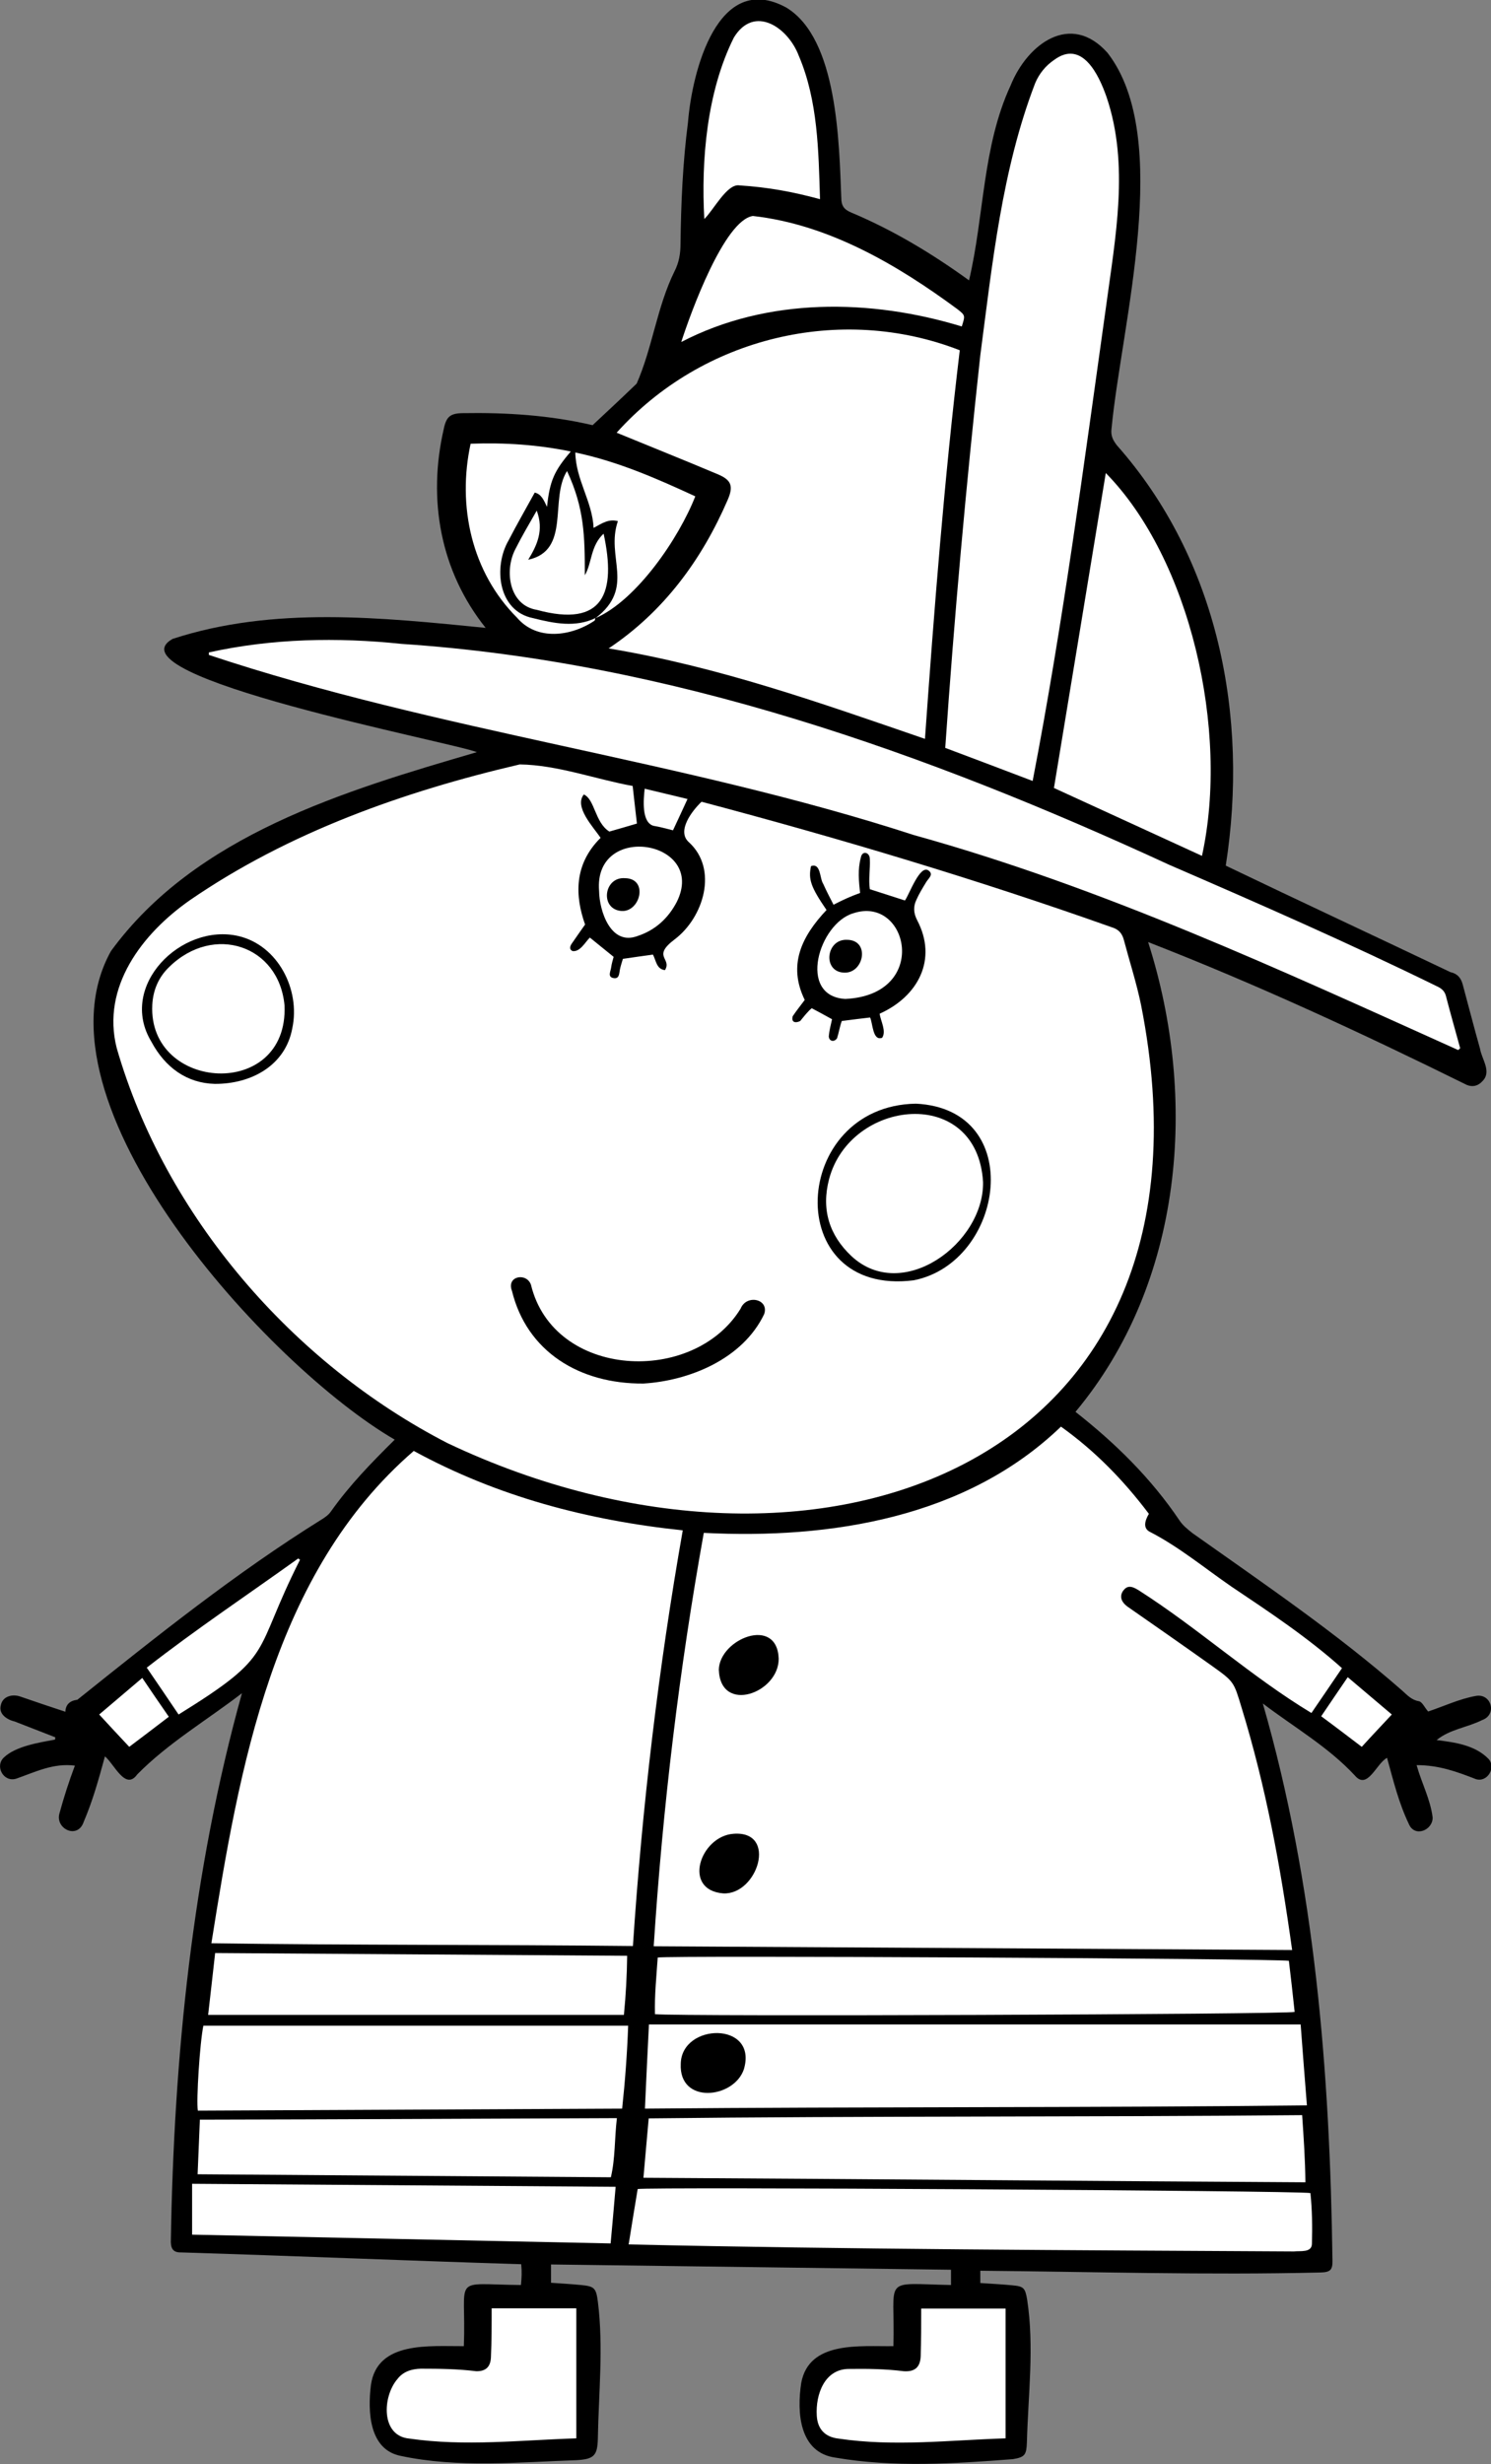 <?xml version="1.0" encoding="utf-8"?>
<!-- Generator: Adobe Illustrator 26.0.0, SVG Export Plug-In . SVG Version: 6.00 Build 0)  -->
<svg version="1.1" id="Capa_1" xmlns="http://www.w3.org/2000/svg" xmlns:xlink="http://www.w3.org/1999/xlink" x="0px" y="0px"
	 viewBox="0 0 595.3 983.5" style="enable-background:new 0 0 595.3 983.5;" xml:space="preserve">
<rect x="0" y="0" width="595.3" height="983.5" fill="#808080" stroke="none"/>
<style type="text/css">
	.st0{fill:#FFFFFF;}
</style>
<g>
	<path d="M26.1,683.2c0.1-2.8,1.7-4.4,4.8-4.8c31.5-25.2,63.2-50.6,97.6-72c1.3-0.8,2.7-1.8,3.6-3.1c7.5-10.6,16.3-19.6,25.5-28.7
		c-50-29-147-134.4-113.3-195c33.8-46.3,93.3-64,146.1-79.4c-9.6-3.9-147.8-30.2-121.5-45.2c40.5-13.2,83.6-8.5,125-4.4
		c-18.2-22.8-23.2-51.4-16.7-79.5c1-4.8,2.6-6.1,7.4-6.2c17.5-0.3,34.9,0.8,52,4.8c6-5.6,11.9-11.1,17.6-16.6
		c6.3-14.3,8.1-30.6,15.1-44.8c1.8-3.5,2.4-7.1,2.4-10.9c0.2-16.3,0.9-32.5,3-48.7c1.6-20,11.8-60.6,39.2-45.7
		C334.5,15.4,335,57.1,335.9,79c0,3,1,4.6,3.9,5.8c16.9,7.1,32.3,16.4,47.1,27.1c6.1-25.8,5.3-53.4,16.6-77.8
		c6.7-16.6,24-29.5,38.7-13c26.3,33.9,5.5,108.7,1.6,149.9c-0.4,2.8,0.5,4.6,2.1,6.7c40.5,45.7,52.8,108.4,43.5,167.8
		c29.8,14.3,59.9,28.3,89.7,42.5c2.8,0.6,4.2,2.3,4.9,4.9c2.3,8.5,4.5,17.1,6.9,25.6c0.7,4.3,4.8,9.2,1,13c-1.7,1.9-3.9,2.5-6.3,1.5
		c-41.7-20.6-83.8-40.1-127.2-57c20,62.4,14.1,135.9-29,187.5c15.9,12.5,30.1,26.4,41.5,43.3c1.3,2,3.3,3.6,5.2,5.1
		c28.5,20.2,57.6,39.9,83.9,63c1.9,1.7,3.6,3.6,6.5,4.1c1.3,0.2,2.3,2.5,3.7,4.1c5.8-1.9,12.6-5.1,19-6.2c6.2-1.2,8.7,7.4,2.6,9.6
		c-6,3-13,3.7-18.2,8c7.3,0.9,15.3,2,20.7,7.5c3.2,3.5-0.5,9.5-5,8.1c-7.7-3-14.8-5.6-23.7-5.6c2,7.2,5.5,13.6,6.4,20.9
		c0.1,5.1-7.2,8.1-9.5,2.6c-4.1-8.6-6.1-17-8.7-26.4c-4.3,2.2-7.8,13.1-12.9,7c-10.6-11.4-24.2-19.2-36.7-28.7
		c20.8,72.1,26.8,147.4,27.8,222.2c0.1,3.9-0.8,4.8-4.9,4.9c-45.2,1.1-90.5-0.3-135.7-0.7c0,1.7,0,3.2,0,4.9
		c4.3,0.3,8.5,0.5,12.6,0.9c4.7,0.4,5.3,1,6.1,5.7c2.9,18.9,0.4,38-0.1,57c-0.2,4.9-0.7,5.9-5.6,6.7c-23.4,1.8-47.5,3.4-70.8-0.6
		c-14.5-2-15.5-18-13.7-29.8c3.1-17,23.6-14.5,36.8-14.7c0.8-28-5.2-25,23-24.4c0-2.2,0-3.9,0-6.1c-53.1-0.7-106.2-1.4-159.7-2.1
		c0,2.4,0,4.7,0,7.3c4,0.3,8,0.5,12,0.9c5.3,0.5,6,1.2,6.7,6.6c2.3,18.2,0.3,36.6,0,54.9c-0.2,6.5-1.5,8-8.4,8.4
		c-23.3,0.8-47.3,3.2-70.3-1.7c-12.7-2.5-13.2-17.8-11.9-28.3c2.5-17.7,23.6-15.4,37.1-15.5c1.1-28.6-5.6-24.7,22.8-24.4
		c0.3-3.3,0.4-5.1,0.1-8.3c-45.1-1.4-90.3-3.3-135.5-4.7c-3,0.1-4.3-1-4.4-4.1c1.2-73.9,8.6-147.9,28.4-219.1
		c-13.9,10.7-29.5,19.9-41.8,32.4c-4.7,6.6-9.1-4-12.9-7.2c-2.6,9.5-4.8,17.5-8.5,26.2c-2.4,7-11.3,2.8-9.7-3.3
		c1.8-6.6,3.8-12.8,6.2-19.2c-8.6-1.1-15.7,2.5-23.4,5.2c-5.1,1.6-8.7-5-4.9-8.5c4.8-4.5,14-5.9,20.4-7.1c0-0.3,0-0.6,0.1-0.9
		c-5.4-2.1-10.8-4.2-16.2-6.3c-3-0.7-6.5-2.9-5.6-6.4c0.7-3.8,4.8-4.7,8-3.5C14.1,679.2,20,681.2,26.1,683.2z"/>
	<path class="st0" d="M252.6,313.7c0.6,5.2,1.1,10,1.7,15c-3.4,1-7.1,2.1-11,3.2c-5.8-3.6-5.8-12.9-10.2-14.8
		c-4,4.9,3.8,13,6.7,17.3c-10.8,10.7-10.2,23.3-6.2,34.6c-2.1,3-3.6,5.1-5.1,7.3c-0.8,1.1-1.5,2.5,0.1,3.3c3,0.4,5-3.5,6.9-5.4
		c3.3,2.7,6.3,5.1,9.5,7.7c-0.3,1.2-0.8,2.7-1,4.3c-0.2,1.5-1.6,3.8,1.1,4.2c2.2,0.3,2.1-1.9,2.4-3.4c0.3-1.5,0.8-3,1.2-4.3
		c4.3-0.6,8.1-1.2,12-1.7c1.3,2.5,1.4,5.8,4.8,6.2c2.9-4.8-5.4-5.3,3.9-12.3c11.5-8.7,17.5-28,5.6-38.8c-4.9-4.4,1.3-12.5,5.1-16.1
		c55.1,14.6,110,31,163.8,50.1c2.7,0.8,4.1,2.4,4.8,5c2.3,8.7,5.1,17.3,6.9,26.1c36.5,184.6-130.5,244.2-276.9,174.8
		c-61.8-31.8-112.8-90.7-132.1-157.7c-6.2-24.4,10.2-45.7,29.2-59c39.4-27.1,85.4-43.4,131.7-54.2
		C222.6,305.3,237.7,311,252.6,313.7z M330,363.2c-10,10.6-15.5,22-8.7,35.9c-1.8,2.4-3.4,4.4-4.8,6.5c-0.7,2.6,1.3,2.8,3,1.9
		c1.3-1.6,3-3.8,4.6-5.1c3,1.6,5.6,3,8.1,4.4c-0.5,2.3-1.1,4.5-1.3,6.8c0.1,2,2.1,2.5,3.3,0.8c0.7-2.1,1.1-4.8,1.9-6.9
		c4-0.5,7.7-1,11.3-1.4c1.1,2.4,1,9.5,4.8,8.1c1.8-2.6-0.6-6.7-1-9.6c15.4-6.9,23.2-21.7,15-37.3c-1.5-2.9-1.6-5.5-0.3-8.2
		c1.1-2.5,2.6-4.9,4-7.2c0.9-1.4,2.9-2.9,0.9-4.4c-3.5-2.8-7.9,9.9-9.5,11.9c-4.4-1.4-9-2.9-14-4.5c-0.6-3.8,0.2-8.2,0-12
		c0-2.8-3.1-3.6-3.6-0.6c-1.3,4.7-0.8,9.4-0.3,14.1c-4.1,1.5-6.5,2.6-10.6,4.7c-1.5-2.9-2.9-5.6-4.1-8.3c-1.5-2.2-0.9-8.5-4.9-7.1
		C322.7,351,323.7,354,330,363.2z M256.9,552.2c18.2-1.1,39.6-9.7,48.2-27.7c2.1-6-7-8.1-9.4-2.2c-18.8,30.7-74.6,28-83.7-9.5
		c-1.7-5-9.9-3.6-7.6,2.4C210.3,539.4,231.3,552.4,256.9,552.2z M365.7,440.5c-50.2,0.8-54.1,77.2-0.9,70.5
		C401,503.9,410.1,442.7,365.7,440.5z M85.7,432.6c14.7,0.1,28.3-7.4,31-22.2c3.3-15.4-5.7-33.1-21.5-36.8
		c-22.8-5.3-48.2,19.9-34.8,42.1C66,426.2,74.7,432.3,85.7,432.6z"/>
	<path class="st0" d="M515.9,778.3c-85.1-0.5-169.7-1-254.9-1.5c3.6-55.7,10.2-110.5,20-165c50.5,2.6,104.8-6,142.6-42.4
		c13.6,9.7,25,21.4,35.1,34.8c-1.5,2.6-2.7,5.9,0.8,7.4c11.5,6,21.5,14.3,32.1,21.6c15.2,10.2,30.6,20.4,44.2,32.6
		c-4.1,6.1-8.2,12-12.2,17.9c-24-14.5-45.3-33.9-69-49c-3-1.9-4.6-1.8-6.1,0.1c-1.6,2.2-1,4.6,1.9,6.6c11.2,7.8,22.4,15.6,33.5,23.5
		c8.8,6.3,8.7,6.3,11.8,16.6C505.5,713.4,511.3,745.2,515.9,778.3z M287,666.4c0.6,17.8,24,9.4,23.9-4.4
		C310.3,644.8,287.3,654.1,287,666.4z M288.8,755.7c13.7,0.6,21.8-25.1,4.1-23.8C279.6,732.8,272.2,754.4,288.8,755.7z"/>
	<path class="st0" d="M252.7,776.7c-56.2-0.6-112-0.3-168.3-1.1c11.1-69.9,24.6-148,80.8-196.5c33.4,18.2,69.4,27.7,107.4,31.7
		C262.9,665.8,256.4,720.9,252.7,776.7z"/>
	<path class="st0" d="M243,258.8c21.9-14.6,37.1-35.2,47.5-59.2c2.4-5.5,1.6-8-3.9-10.3c-13.5-5.7-26.8-11-40.4-16.6
		c34.1-38,89.3-51.5,137-32.9C377,191.4,373,243,369.3,294.9C327.4,280.5,287,266.1,243,258.8z"/>
	<path class="st0" d="M83.4,260.4c25.3-5.6,51.3-6.1,77-3.4c107.3,7.1,209.6,43.5,306.5,88.2c35.8,15.5,71.6,31.2,106.7,48.4
		c1.8,0.8,3.2,1.9,3.7,3.9c1.8,7,3.8,13.9,5.7,20.9c-0.3,0.2-0.5,0.5-0.8,0.7c-71.1-32-141.9-64.9-217.3-85.8
		c-92.3-30-189.6-41.3-281.5-71.9C83.4,261.1,83.4,260.8,83.4,260.4z"/>
	<path class="st0" d="M412.3,311.7c-11.8-4.5-23.2-8.8-34.9-13.2c3.6-52.3,8.3-104.5,14-156.7c4.8-36.5,8.6-74,21.9-108.6
		c1.6-3.8,4.2-7,7.6-9.3c11.1-8.2,17.8,5.9,20.9,14.8c9.2,27.1,3.5,56.1-0.2,83.7C432.7,185.7,424.4,249,412.3,311.7z"/>
	<path class="st0" d="M259.1,808c86.9,0,173.2,0,260.2,0c0.8,10.5,1.6,21.2,2.5,32.3c-88.1,1-176.1,0.5-264.3,1.3
		C258,830.4,258.5,819.6,259.1,808z M271.8,823.7c-0.8,16.3,21.2,14,25.2,2.2C302.7,806.7,272.1,807.3,271.8,823.7z"/>
	<path class="st0" d="M256.9,869.2c0.7-8.2,1.4-15.7,2.1-23.7c87-1,173.9-0.5,260.9-1.3c0.6,8.9,1.2,17.5,1.3,26.8
		C433.2,870.5,345.4,869.7,256.9,869.2z"/>
	<path class="st0" d="M523.2,875.3c0.7,6.7,0.8,13.5,0.6,20.3c-0.1,3.6-4.7,2.7-7.2,3c-88.6-0.5-177.1-0.8-265.6-2.8
		c1.2-7.6,2.4-14.9,3.6-22.1C257.6,872.8,517.7,874.3,523.2,875.3z"/>
	<path class="st0" d="M479.9,341.6c-19.9-9.1-39.4-18.1-59.1-27.1c6.9-41.7,13.8-83.7,20.7-125.7
		C475.2,223.1,490.9,291.6,479.9,341.6z"/>
	<path class="st0" d="M261.5,803.9c-0.2-7.7,0.6-15.1,1.1-22.6c3.5-0.9,245.8,0.4,252,1.3c0.8,6.7,1.6,13.6,2.3,20.4
		C513.4,804,269.9,804.9,261.5,803.9z"/>
	<path class="st0" d="M81.2,808.5c56.5,0,112.7,0,169.6,0c-0.4,11-1.2,21.9-2.4,33.1c-56.7,0.3-113.1,0.5-169.4,0.8
		C78.3,838.5,79.8,815.1,81.2,808.5z"/>
	<path class="st0" d="M83.1,804.2c0.9-8.2,1.9-16.3,2.8-24.7c55,0.4,109.5,0.7,164.5,1.1c-0.1,7.9-0.5,15.5-1.3,23.6
		C194,804.2,138.9,804.2,83.1,804.2z"/>
	<path class="st0" d="M246.3,845.4c-1,8.6-0.6,15.8-2.4,23.6c-54.8-0.4-109.6-0.8-165-1.2c0.3-7.4,0.6-14.3,0.9-21.8
		C135.4,845.9,190.5,845.6,246.3,845.4z"/>
	<path class="st0" d="M245.8,872.8c-0.7,8-1.3,15.2-2,22.6c-55.9-1.2-111.5-2.3-167.1-3.5c0-6.6,0-13.2,0-20.3
		C133.2,872,189.2,872.4,245.8,872.8z"/>
	<path class="st0" d="M401.5,921.4c0,17.3,0,34.4,0,51.8c-22.2,0.7-44.6,3.4-66.7,0.1c-5.4-0.6-8.4-3.8-8.7-9.2
		c-0.5-8.4,3.1-18.7,13-18.6c7.2-0.1,14.5,0,21.7,0.9c4.4,0.3,6.6-1.5,6.8-6c0.2-6.4,0.2-12.5,0.2-19
		C379,921.4,389.9,921.4,401.5,921.4z"/>
	<path class="st0" d="M196.3,921.3c11.7,0,22.5,0,33.8,0c0,17.3,0,34.4,0,51.9c-22.1,0.7-44.5,3.3-66.6,0.1
		c-11.6-1-10.8-16.9-4.8-23.8c2.3-3,5.7-4,9.3-4.1c7.4,0,14.8,0.1,22.1,1c3.7,0.1,5.7-1.6,5.9-5.4
		C196.3,934.4,196.3,928,196.3,921.3z"/>
	<path class="st0" d="M272,136.5c3.8-11.8,17.2-48.6,28.6-50.3c30.3,3.4,57.7,19.5,81.8,37.3c3,2.4,3,2.4,1.6,6.8
		C347.6,119.2,306.4,118.6,272,136.5z"/>
	<path class="st0" d="M327.4,79.5c-11-3-21-4.8-32.1-5.5c-5-0.9-10.4,9.9-14.1,13.4c-1.3-23.4,1-50.8,11.8-72.4
		c8.1-13.3,21.6-4.1,25.9,7.2C326.6,40.2,326.8,60.3,327.4,79.5z"/>
	<path class="st0" d="M237.7,246.6c-0.1,0.4-0.1,0.9-0.3,1.1c-9.3,6.3-23,8.2-31-1.2c-18.1-18.1-23.9-44.5-18.5-69.4
		c13.6-0.5,26.9,0.4,40,3.1c-6.7,7.8-8.4,11.8-9.5,22.1c-1.2-2.5-2.2-5.1-4.9-5.7c-3.5,6.4-7.1,12.6-10.4,19
		c-6.2,10.6-4.3,28.3,9.7,31.1c8.3,2.1,17,3.9,25.1-0.1L237.7,246.6z"/>
	<path class="st0" d="M237.8,246.7c16.1-12.4,3.9-24.2,8.9-38.7c-3.7-1-6.4,0.9-9.7,2.7c-0.5-10.6-7.1-19.2-7.3-30.1
		c17.1,3.6,32.5,10.4,47.9,17.5C271.1,214.7,254.3,239.5,237.8,246.7C237.7,246.6,237.8,246.7,237.8,246.7z"/>
	<path class="st0" d="M119.8,622.5c-19.4,38.3-9.1,37.4-48.5,61.8c-4.1-6.1-8.2-12.1-12.7-18.7c19.6-15.3,40.3-29.1,60.5-43.6
		C119.3,622.2,119.5,622.4,119.8,622.5z"/>
	<path class="st0" d="M233.5,229.6c2.9-4.9,2.2-11.7,7.5-16.6c5.1,23.5,0.1,37.7-26.7,30.4c-11-1.8-13-15.5-8.6-24.1
		c2.5-5,5.4-9.9,8.6-15.5c2.9,7.8,0.2,13.7-3.4,19.6c17.1-3.7,8.4-24.3,15.5-35.4C233.3,202.8,233.5,213.9,233.5,229.6z"/>
	<path class="st0" d="M239.2,355.7c-2.4-27.9,43.3-20.3,31,4.3c-3.4,6.5-8.6,11.3-15.7,13.6C243.8,377.6,239.3,363.5,239.2,355.7z
		 M249.5,350.5c-8.5-0.6-10.1,12.5-1.3,13.1C255.7,364,259,350.6,249.5,350.5z"/>
	<path class="st0" d="M527.5,685c3.6-5.3,6.9-10.2,10.6-15.6c5.9,5,11.6,9.8,17.6,14.9c-4.2,4.5-8,8.5-12,12.9
		C538.3,693.1,533.2,689.2,527.5,685z"/>
	<path class="st0" d="M51.6,697.2c-4-4.3-7.9-8.4-12-12.9c5.8-4.9,11.3-9.6,17.2-14.6c3.6,5.3,6.9,10.2,10.6,15.5
		C62.1,689.3,57,693.1,51.6,697.2z"/>
	<path class="st0" d="M268.7,331.4c-2.8-0.7-5.3-1.4-7.8-1.8c-4.8-1.4-4-10.5-3.5-14.8c5.8,1.4,11.4,2.7,17.1,4.1
		C272.5,323.2,270.7,327.2,268.7,331.4z"/>
	<path class="st0" d="M337.5,398.7c-19.3-1.1-10.5-30.2,3.2-34.2C362.7,357.2,371.5,397.1,337.5,398.7z M338.1,375.1
		c-8.4-0.3-9.8,13-0.9,13.1C345,388.4,347.5,375.1,338.1,375.1z"/>
	<path class="st0" d="M392.5,471.8c0.4,24.5-32.3,48.5-52.6,29.5c-8.9-8.4-12-18.7-8.9-30.6C339.4,438.5,390.2,433,392.5,471.8z"/>
	<path class="st0" d="M113.6,401.3c1.6,38-54.5,34.4-52.8-0.2c0.3-5.9,2.5-11.1,6.8-15.2C85.3,368.6,111.4,377.3,113.6,401.3z"/>
</g>
</svg>
